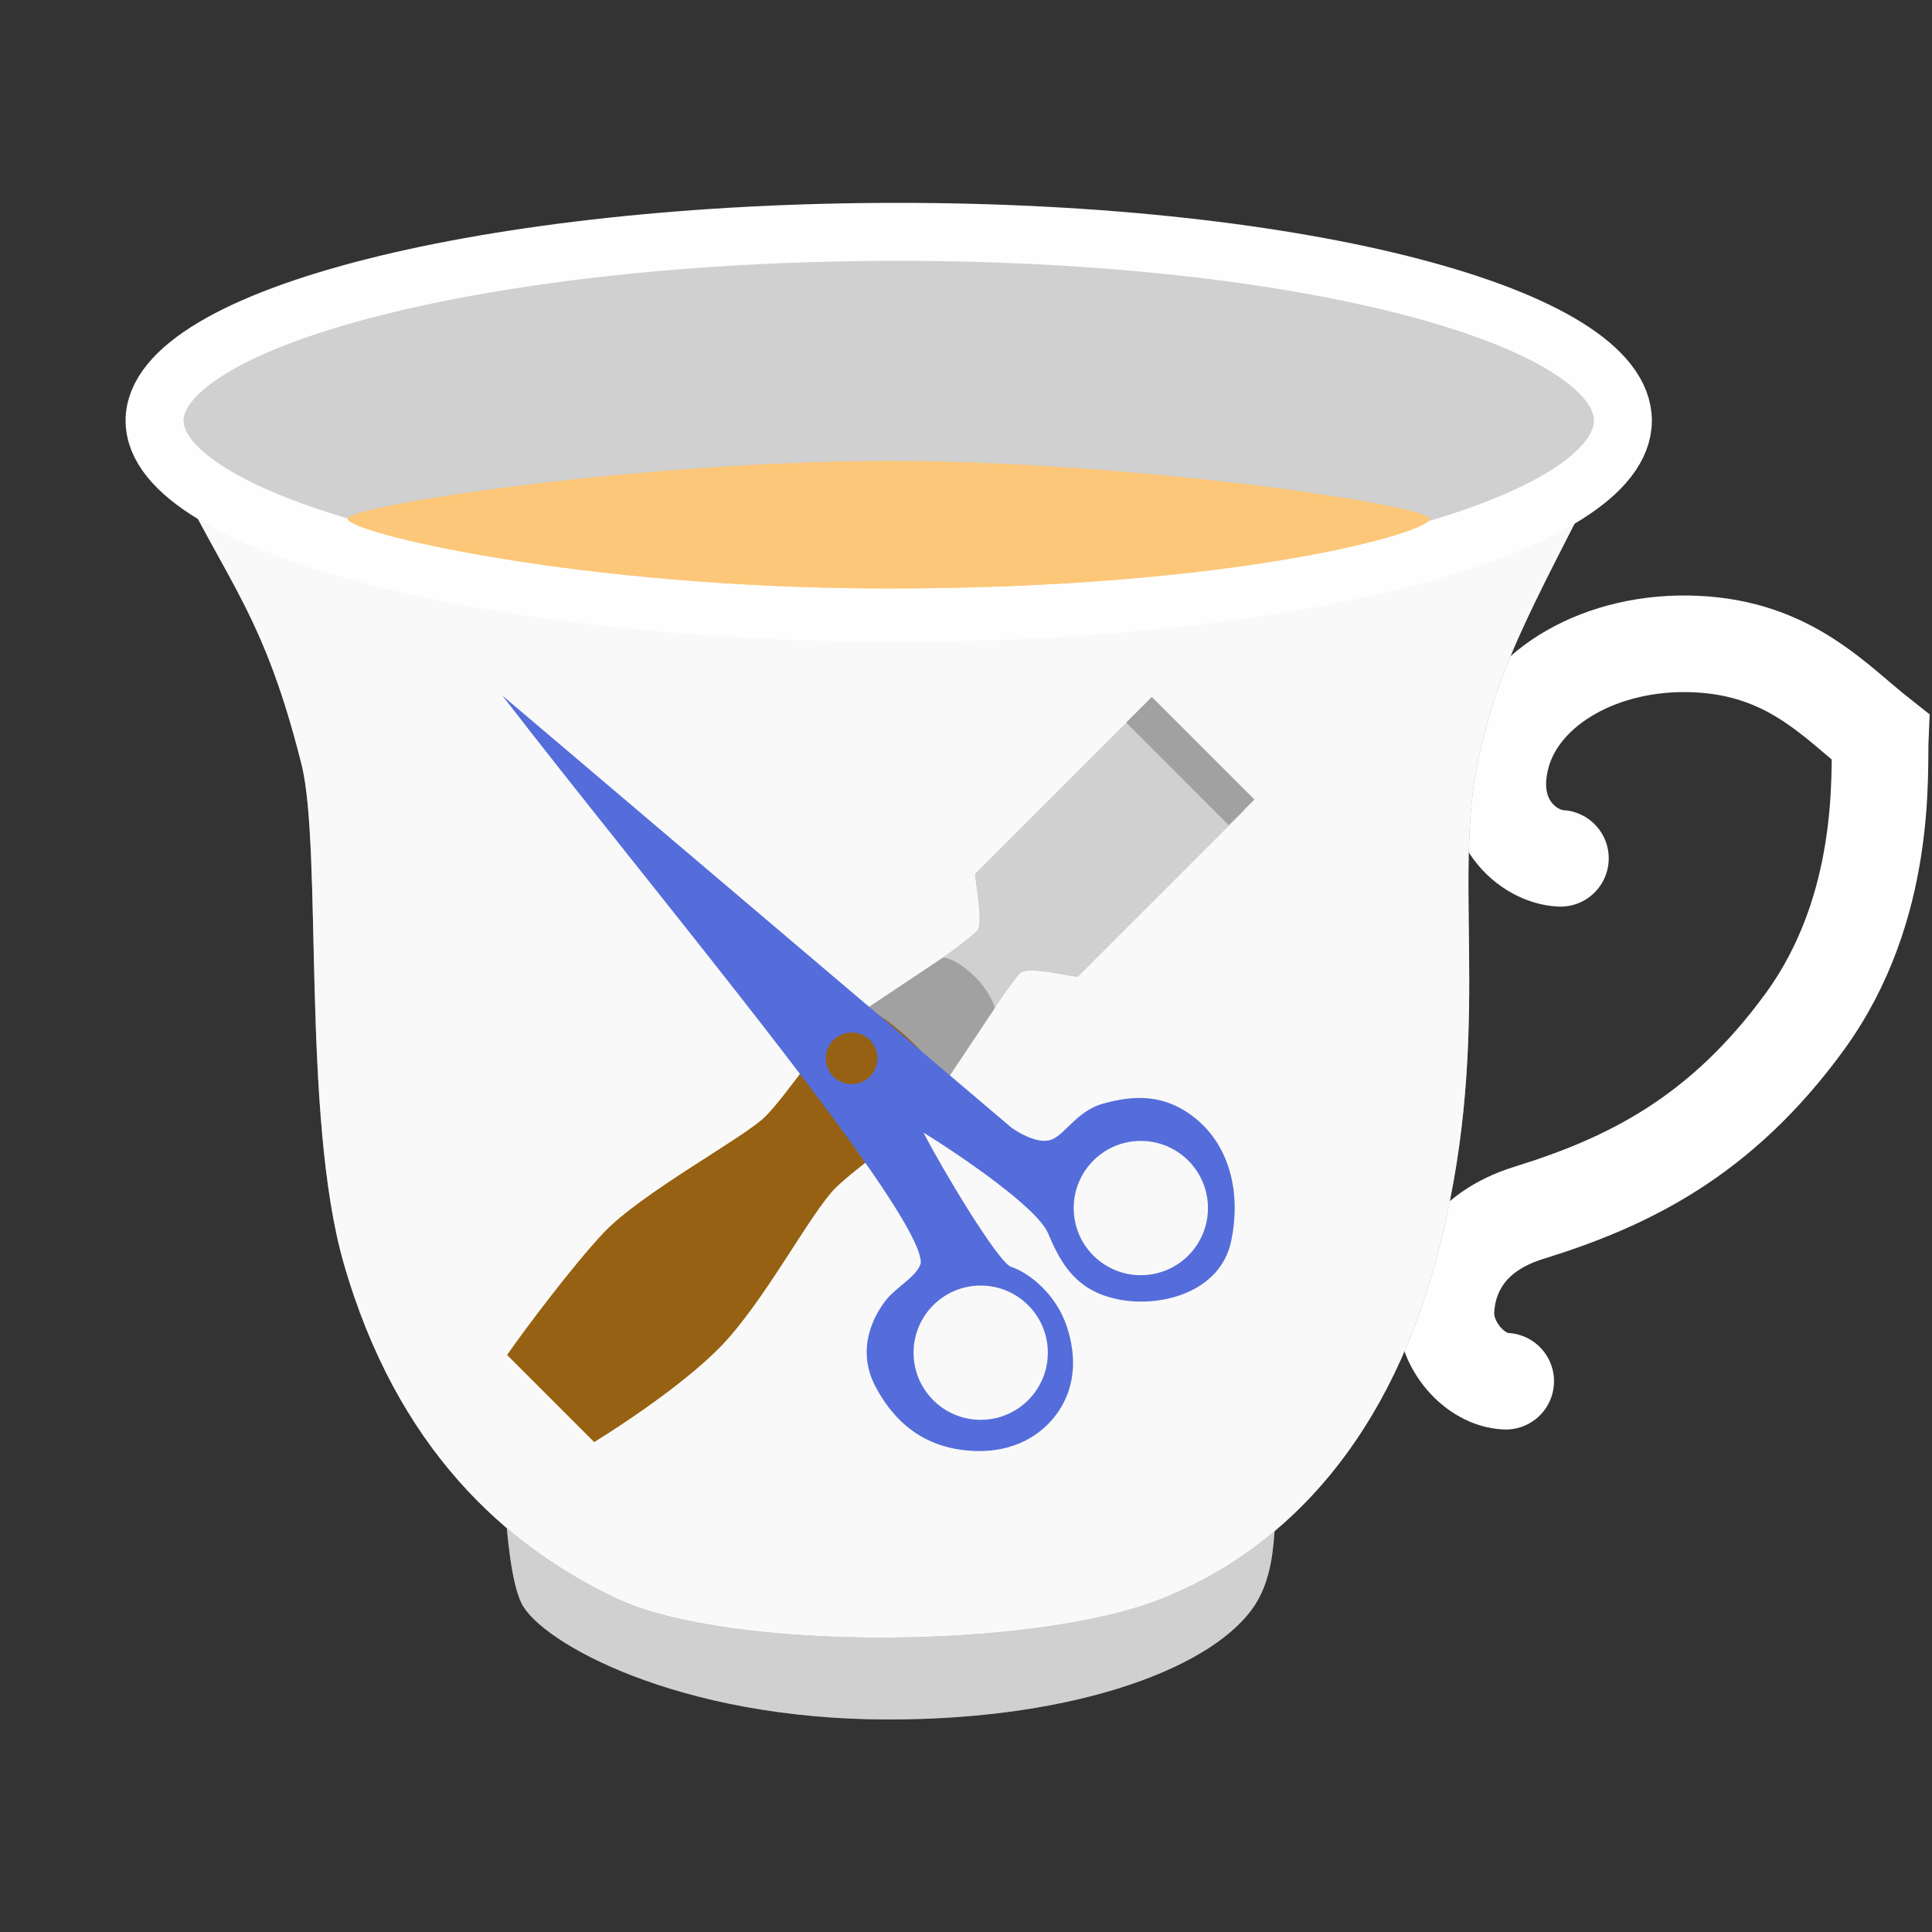 <svg width="50" height="50" viewBox="0 0 50 50" fill="none" xmlns="http://www.w3.org/2000/svg">
<rect x="0" y="0" width="50" height="50" fill="#333333" stroke="none"/>
<path d="M23 44.5C17.531 44.5 14 42.5 13.5 41.5C13 40.5 13 36.93 13 36.93H33C33 39.064 33.124 40.496 32.5 41.5C31.506 43.1 27.971 44.5 23 44.5Z" fill="#898989"/>
<path d="M23 44.5C17.531 44.5 14 42.5 13.5 41.5C13 40.5 13 36.93 13 36.93H33C33 39.064 33.124 40.496 32.5 41.5C31.506 43.1 27.971 44.5 23 44.5Z" fill="white" fill-opacity="0.6"/>
<path d="M40.384 22.214C39.571 22.177 38.392 21.248 38.876 19.515C39.36 17.782 41.449 16.559 43.886 16.668C46.323 16.776 47.483 18.144 48.662 19.073C48.623 19.949 48.873 23.468 46.706 26.442C44.539 29.416 42.139 30.591 39.569 31.387C37.918 31.899 37.46 33.048 37.421 33.923C37.382 34.799 38.155 35.71 38.968 35.746" stroke="#FEFEFE" stroke-width="2.5" stroke-linecap="round"/>
<path d="M42 11.091H4C5.63 14.895 6.717 15.438 7.804 19.785C8.347 21.958 7.804 28.871 8.89 32.675C10.267 37.491 13.091 40.011 15.954 41.368C18.805 42.72 26.701 42.72 30.082 41.368C33.024 40.192 35.812 37.565 37.146 32.675C38.686 27.028 37.584 23.026 38.233 19.785C38.776 17.068 39.827 15.438 42 11.091Z" fill="#898989"/>
<path d="M42 11.091H4C5.63 14.895 6.717 15.438 7.804 19.785C8.347 21.958 7.804 28.871 8.89 32.675C10.267 37.491 13.091 40.011 15.954 41.368C18.805 42.72 26.701 42.72 30.082 41.368C33.024 40.192 35.812 37.565 37.146 32.675C38.686 27.028 37.584 23.026 38.233 19.785C38.776 17.068 39.827 15.438 42 11.091Z" fill="white" fill-opacity="0.95"/>
<path d="M42 10.886C42 13.584 33.722 15.861 23.228 15.861C12.735 15.861 4 13.584 4 10.886C4 8.187 12.735 6 23.228 6C33.722 6 42 8.187 42 10.886Z" fill="#898989"/>
<path d="M42 10.886C42 13.584 33.722 15.861 23.228 15.861C12.735 15.861 4 13.584 4 10.886C4 8.187 12.735 6 23.228 6C33.722 6 42 8.187 42 10.886Z" fill="white" fill-opacity="0.6"/>
<path d="M42 10.886C42 13.584 33.722 15.861 23.228 15.861C12.735 15.861 4 13.584 4 10.886C4 8.187 12.735 6 23.228 6C33.722 6 42 8.187 42 10.886Z" stroke="#FEFEFE" stroke-width="1.5"/>
<path d="M37 13.43C37 13.081 29.351 11.931 23 11.931C16.649 11.931 9 13.081 9 13.43C9 13.78 15 15.23 23 15.23C32 15.23 37 13.78 37 13.43Z" fill="#FAA21E"/>
<path d="M37 13.43C37 13.081 29.351 11.931 23 11.931C16.649 11.931 9 13.081 9 13.43C9 13.78 15 15.23 23 15.23C32 15.23 37 13.78 37 13.43Z" fill="white" fill-opacity="0.4"/>
<path d="M15.378 37.32L13.124 35.066C13.591 34.392 14.831 32.748 15.613 31.914C16.59 30.872 19.258 29.445 19.806 28.897C20.348 28.355 21.441 26.749 21.586 26.605C21.751 26.44 22.166 26.185 22.414 26.108C22.654 26.183 23.325 26.381 23.742 26.771C24.158 27.162 24.418 27.886 24.405 28.099C24.332 28.308 24.083 28.772 23.908 28.927C23.733 29.083 22.096 30.269 21.622 30.744C20.966 31.399 19.75 33.749 18.599 34.901C17.617 35.883 16.011 36.93 15.378 37.32Z" fill="#FAA21E"/>
<path d="M15.378 37.32L13.124 35.066C13.591 34.392 14.831 32.748 15.613 31.914C16.59 30.872 19.258 29.445 19.806 28.897C20.348 28.355 21.441 26.749 21.586 26.605C21.751 26.44 22.166 26.185 22.414 26.108C22.654 26.183 23.325 26.381 23.742 26.771C24.158 27.162 24.418 27.886 24.405 28.099C24.332 28.308 24.083 28.772 23.908 28.927C23.733 29.083 22.096 30.269 21.622 30.744C20.966 31.399 19.75 33.749 18.599 34.901C17.617 35.883 16.011 36.93 15.378 37.32Z" fill="black" fill-opacity="0.4"/>
<path d="M24.405 24.781L22.415 26.108C22.685 26.185 23.159 26.546 23.576 26.937C23.993 27.328 24.391 27.823 24.405 28.099L25.733 26.108C25.774 25.927 25.608 25.651 25.235 25.278C24.903 24.947 24.529 24.757 24.405 24.781Z" fill="#898989"/>
<path d="M24.405 24.781L22.415 26.108C22.685 26.185 23.159 26.546 23.576 26.937C23.993 27.328 24.391 27.823 24.405 28.099L25.733 26.108C25.774 25.927 25.608 25.651 25.235 25.278C24.903 24.947 24.529 24.757 24.405 24.781Z" fill="white" fill-opacity="0.2"/>
<path d="M25.291 24.092C25.167 24.216 24.659 24.612 24.405 24.781C24.588 24.791 24.903 24.947 25.235 25.278C25.527 25.571 25.768 26.018 25.733 26.108C25.869 25.872 26.267 25.315 26.39 25.191C26.577 25.004 27.465 25.223 27.889 25.278L32.203 20.965L29.548 18.311L25.235 22.624C25.274 22.993 25.446 23.937 25.291 24.092Z" fill="#898989"/>
<path d="M25.291 24.092C25.167 24.216 24.659 24.612 24.405 24.781C24.588 24.791 24.903 24.947 25.235 25.278C25.527 25.571 25.768 26.018 25.733 26.108C25.869 25.872 26.267 25.315 26.39 25.191C26.577 25.004 27.465 25.223 27.889 25.278L32.203 20.965L29.548 18.311L25.235 22.624C25.274 22.993 25.446 23.937 25.291 24.092Z" fill="white" fill-opacity="0.6"/>
<path d="M29.146 18.7L29.81 18.037L32.464 20.691L31.8 21.355L29.146 18.7Z" fill="#898989"/>
<path d="M29.146 18.7L29.81 18.037L32.464 20.691L31.8 21.355L29.146 18.7Z" fill="white" fill-opacity="0.2"/>
<path fill-rule="evenodd" clip-rule="evenodd" d="M13 18L26.165 29.174C26.348 29.311 26.796 29.572 27.125 29.517C27.307 29.487 27.463 29.336 27.644 29.159C27.874 28.936 28.145 28.671 28.567 28.556C29.322 28.351 30.145 28.282 30.968 28.968C31.792 29.654 32.135 30.821 31.861 32.125C31.586 33.429 30.076 33.841 28.978 33.635C27.88 33.429 27.468 32.743 27.125 31.919C26.851 31.26 24.861 29.906 23.9 29.311C24.38 30.249 25.834 32.674 26.165 32.784C26.65 32.946 27.331 33.498 27.606 34.321C27.88 35.145 27.812 35.9 27.4 36.517C26.988 37.135 26.233 37.615 25.135 37.547C24.037 37.478 23.214 36.929 22.665 35.9C22.116 34.87 22.665 33.978 22.939 33.635C23.046 33.502 23.194 33.379 23.339 33.258C23.567 33.068 23.789 32.884 23.831 32.674C23.831 31.649 19.936 26.755 16.363 22.265C15.15 20.741 13.974 19.264 13 18ZM22.708 27.389C22.708 27.758 22.409 28.057 22.04 28.057C21.671 28.057 21.371 27.758 21.371 27.389C21.371 27.02 21.671 26.721 22.04 26.721C22.409 26.721 22.708 27.02 22.708 27.389ZM27.118 35.007C27.118 35.967 26.34 36.745 25.381 36.745C24.421 36.745 23.643 35.967 23.643 35.007C23.643 34.048 24.421 33.27 25.381 33.27C26.34 33.27 27.118 34.048 27.118 35.007ZM29.524 33.002C30.484 33.002 31.262 32.225 31.262 31.265C31.262 30.305 30.484 29.527 29.524 29.527C28.565 29.527 27.787 30.305 27.787 31.265C27.787 32.225 28.565 33.002 29.524 33.002Z" fill="#546DDB"/>
</svg>
